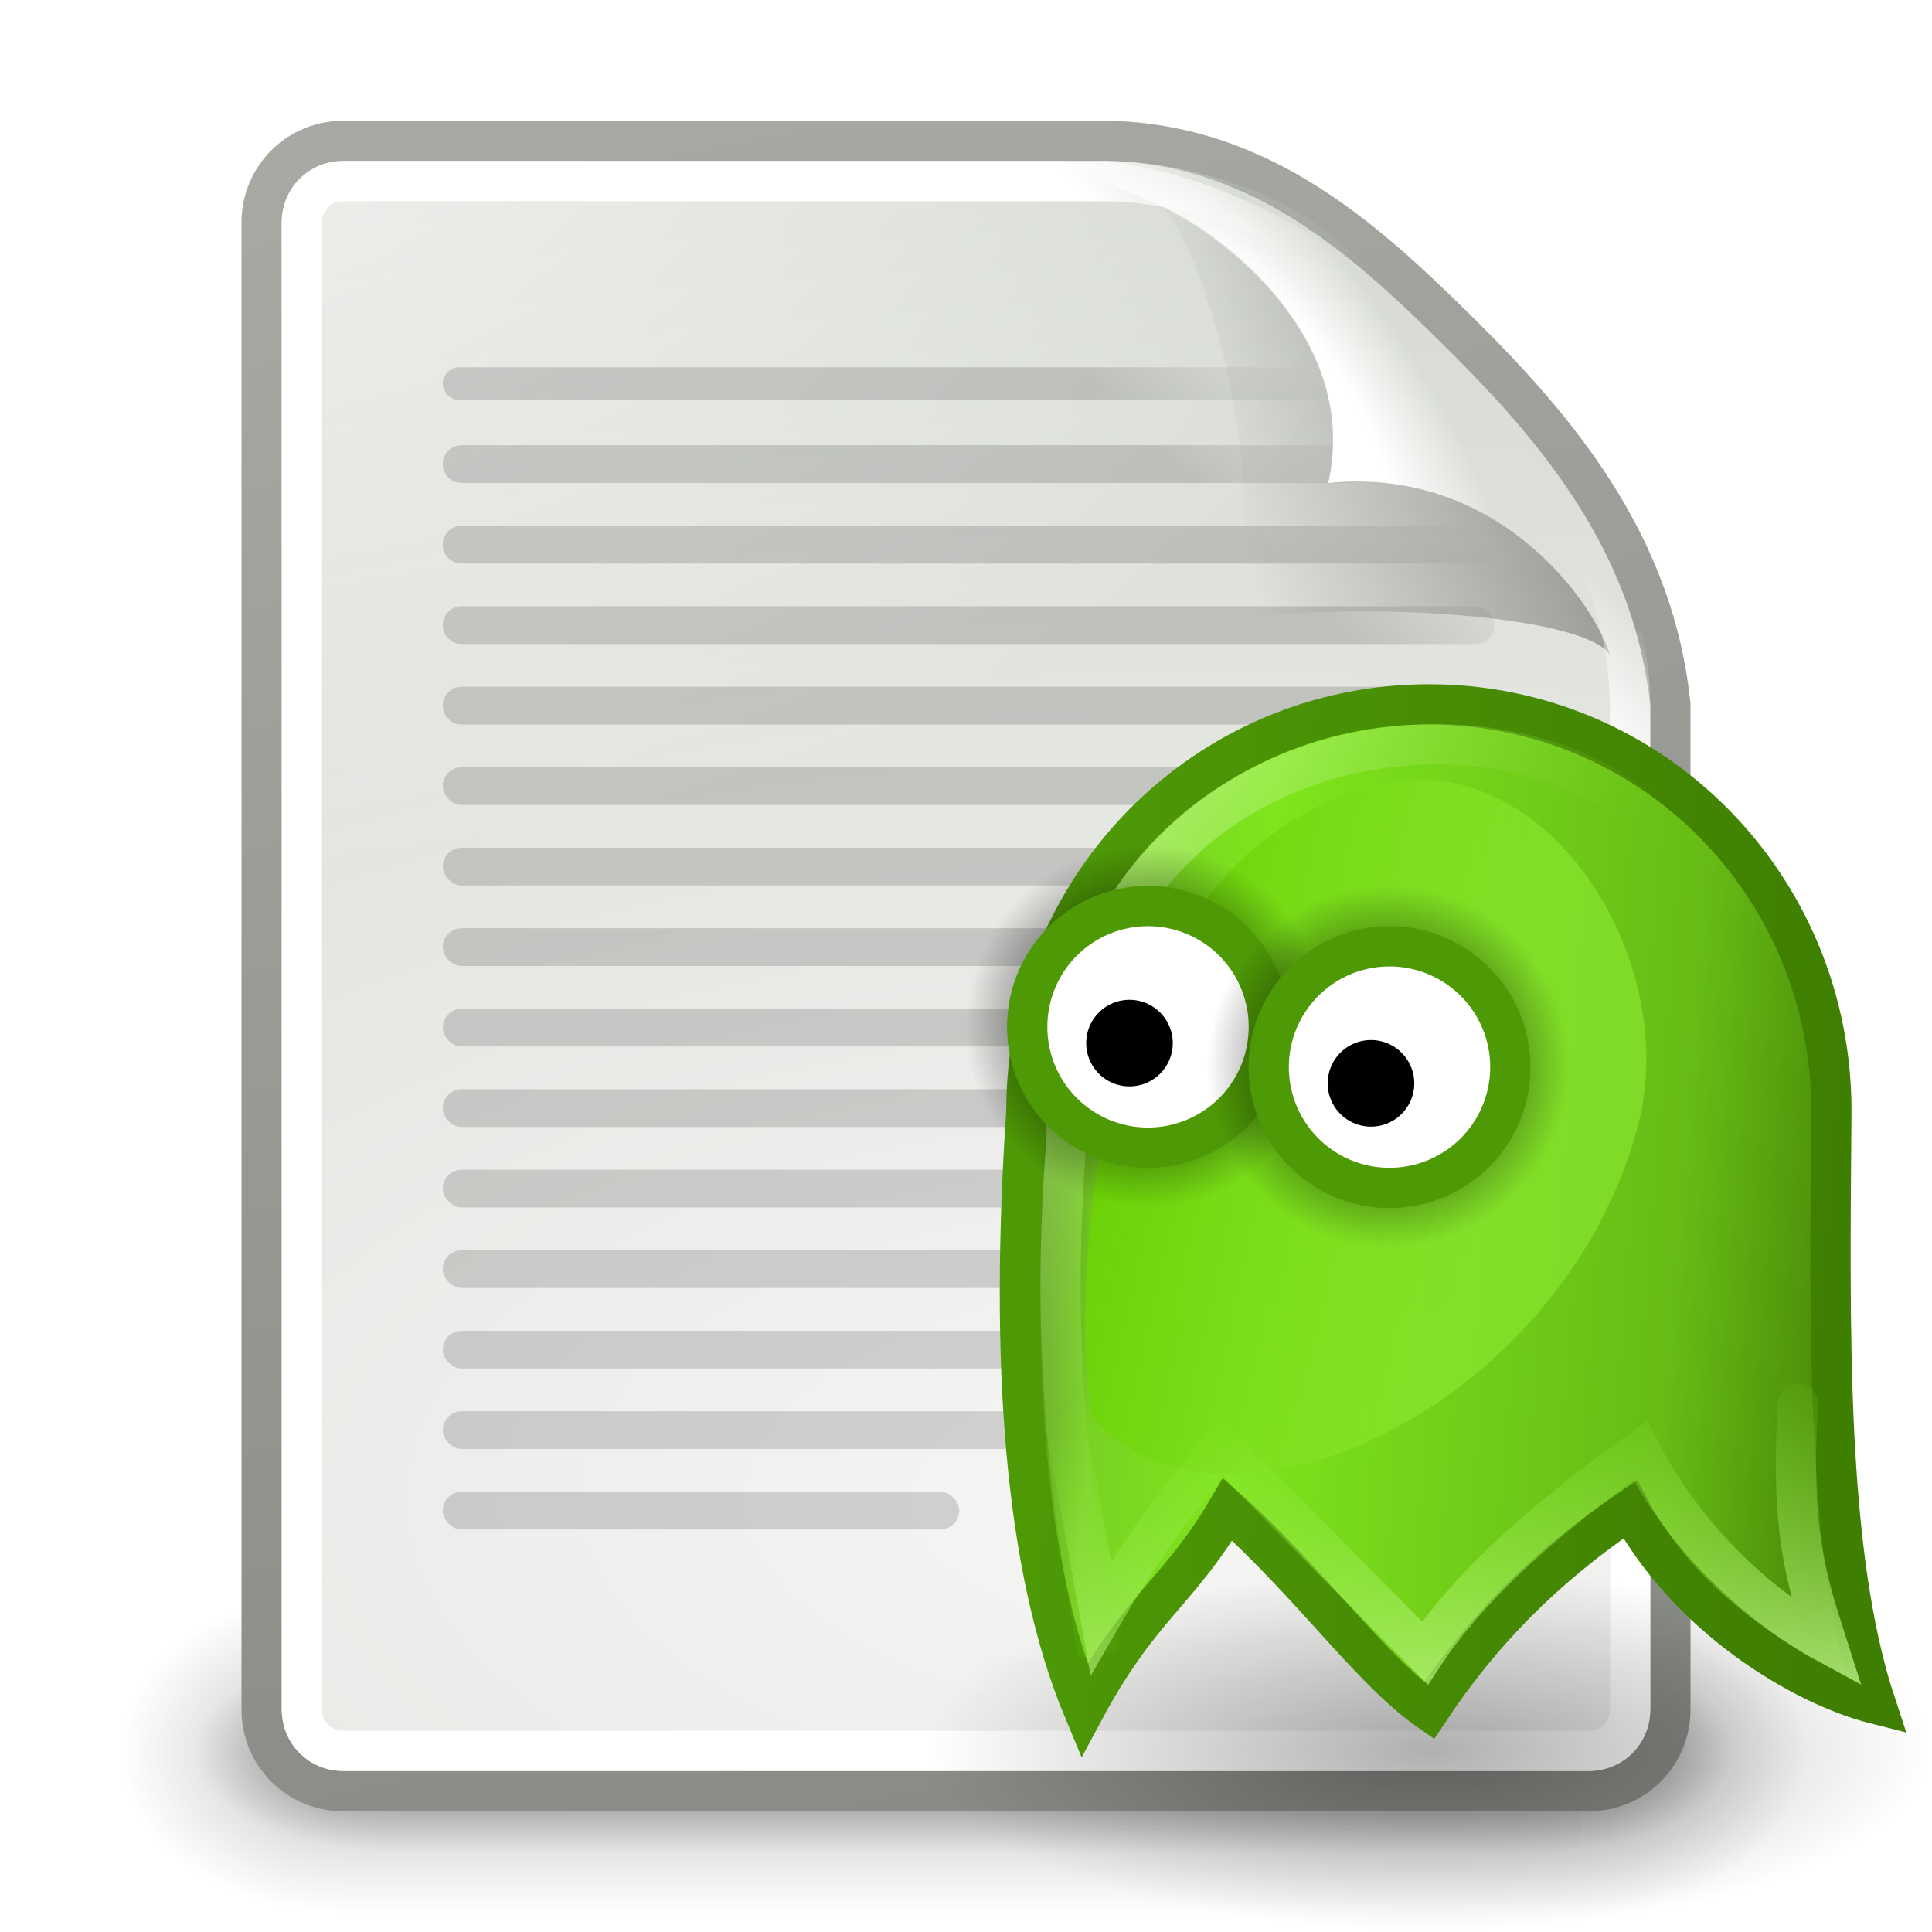 <?xml version="1.0" encoding="UTF-8" standalone="no"?>
<!-- Created with Inkscape (http://www.inkscape.org/) -->
<svg
   xmlns:dc="http://purl.org/dc/elements/1.1/"
   xmlns:cc="http://creativecommons.org/ns#"
   xmlns:rdf="http://www.w3.org/1999/02/22-rdf-syntax-ns#"
   xmlns:svg="http://www.w3.org/2000/svg"
   xmlns="http://www.w3.org/2000/svg"
   xmlns:xlink="http://www.w3.org/1999/xlink"
   xmlns:sodipodi="http://sodipodi.sourceforge.net/DTD/sodipodi-0.dtd"
   xmlns:inkscape="http://www.inkscape.org/namespaces/inkscape"
   width="48px"
   height="48px"
   id="svg22066"
   sodipodi:version="0.32"
   inkscape:version="0.46"
   sodipodi:docname="text-x-boo.svg"
   inkscape:output_extension="org.inkscape.output.svg.inkscape">
  <defs
     id="defs22068">
    <linearGradient
       id="linearGradient11490">
      <stop
         style="stop-color:#bef489;stop-opacity:1;"
         offset="0"
         id="stop11492" />
      <stop
         style="stop-color:#90ec36;stop-opacity:0"
         offset="1"
         id="stop11494" />
    </linearGradient>
    <linearGradient
       inkscape:collect="always"
       xlink:href="#linearGradient11490"
       id="linearGradient11496"
       x1="36.159"
       y1="42.638"
       x2="35.474"
       y2="34.375"
       gradientUnits="userSpaceOnUse"
       gradientTransform="translate(0,2e-6)" />
    <radialGradient
       inkscape:collect="always"
       xlink:href="#linearGradient21406"
       id="radialGradient21416"
       gradientUnits="userSpaceOnUse"
       cx="-44.152"
       cy="26.353"
       fx="-44.152"
       fy="26.353"
       r="3.35" />
    <linearGradient
       inkscape:collect="always"
       id="linearGradient21406">
      <stop
         style="stop-color:#000000;stop-opacity:1;"
         offset="0"
         id="stop21408" />
      <stop
         style="stop-color:#000000;stop-opacity:0;"
         offset="1"
         id="stop21410" />
    </linearGradient>
    <radialGradient
       inkscape:collect="always"
       xlink:href="#linearGradient21406"
       id="radialGradient21420"
       gradientUnits="userSpaceOnUse"
       cx="-44.152"
       cy="26.353"
       fx="-44.152"
       fy="26.353"
       r="3.35" />
    <filter
       inkscape:collect="always"
       id="filter21526">
      <feGaussianBlur
         inkscape:collect="always"
         stdDeviation="0.291"
         id="feGaussianBlur21528" />
    </filter>
    <linearGradient
       id="linearGradient8410">
      <stop
         style="stop-color:#6cd207;stop-opacity:1"
         offset="0"
         id="stop8412" />
      <stop
         style="stop-color:#8be82f;stop-opacity:0.649"
         offset="1"
         id="stop8414" />
    </linearGradient>
    <linearGradient
       inkscape:collect="always"
       xlink:href="#linearGradient8410"
       id="linearGradient14505"
       x1="-59.028"
       y1="30.338"
       x2="-49.877"
       y2="32.391"
       gradientUnits="userSpaceOnUse"
       gradientTransform="translate(86,2e-6)" />
    <linearGradient
       id="linearGradient6141">
      <stop
         style="stop-color:#caff96;stop-opacity:1;"
         offset="0"
         id="stop6143" />
      <stop
         style="stop-color:#73cb1d;stop-opacity:0;"
         offset="1"
         id="stop6145" />
    </linearGradient>
    <linearGradient
       inkscape:collect="always"
       xlink:href="#linearGradient6141"
       id="linearGradient11086"
       gradientUnits="userSpaceOnUse"
       x1="-60.773"
       y1="25.807"
       x2="-51.244"
       y2="31.562"
       gradientTransform="translate(86,2e-6)" />
    <linearGradient
       id="linearGradient10070">
      <stop
         style="stop-color:#4e9a06;stop-opacity:1;"
         offset="0"
         id="stop10072" />
      <stop
         style="stop-color:#3e7e01;stop-opacity:1;"
         offset="1"
         id="stop10074" />
    </linearGradient>
    <linearGradient
       inkscape:collect="always"
       xlink:href="#linearGradient10070"
       id="linearGradient11084"
       gradientUnits="userSpaceOnUse"
       x1="-60.474"
       y1="28.385"
       x2="-40"
       y2="30"
       gradientTransform="translate(86,2e-6)" />
    <linearGradient
       id="linearGradient5162">
      <stop
         style="stop-color:#467b12;stop-opacity:1;"
         offset="0"
         id="stop5164" />
      <stop
         id="stop14503"
         offset="0.103"
         style="stop-color:#79d222;stop-opacity:1;" />
      <stop
         id="stop7397"
         offset="0.267"
         style="stop-color:#7fe51d;stop-opacity:1;" />
      <stop
         style="stop-color:#67bb15;stop-opacity:1;"
         offset="0.796"
         id="stop8553" />
      <stop
         style="stop-color:#488a08;stop-opacity:1;"
         offset="1"
         id="stop5166" />
    </linearGradient>
    <linearGradient
       inkscape:collect="always"
       xlink:href="#linearGradient5162"
       id="linearGradient11082"
       gradientUnits="userSpaceOnUse"
       x1="-60.474"
       y1="28.385"
       x2="-40"
       y2="30"
       gradientTransform="translate(86,2e-6)" />
    <linearGradient
       inkscape:collect="always"
       id="linearGradient12059">
      <stop
         style="stop-color:#000000;stop-opacity:1;"
         offset="0"
         id="stop12061" />
      <stop
         style="stop-color:#000000;stop-opacity:0;"
         offset="1"
         id="stop12063" />
    </linearGradient>
    <radialGradient
       inkscape:collect="always"
       xlink:href="#linearGradient12059"
       id="radialGradient12065"
       cx="59.895"
       cy="53.201"
       fx="59.895"
       fy="53.201"
       r="16.106"
       gradientTransform="matrix(1,0,0,0.333,0,35.467)"
       gradientUnits="userSpaceOnUse" />
    <linearGradient
       inkscape:collect="always"
       id="linearGradient3656">
      <stop
         style="stop-color:#ffffff;stop-opacity:1;"
         offset="0"
         id="stop3658" />
      <stop
         style="stop-color:#ffffff;stop-opacity:0;"
         offset="1"
         id="stop3660" />
    </linearGradient>
    <linearGradient
       inkscape:collect="always"
       xlink:href="#linearGradient3656"
       id="linearGradient5816"
       gradientUnits="userSpaceOnUse"
       x1="-26.754"
       y1="11.566"
       x2="-24.75"
       y2="9.688" />
    <linearGradient
       inkscape:collect="always"
       id="linearGradient3520">
      <stop
         style="stop-color:#000000;stop-opacity:0.413"
         offset="0"
         id="stop3522" />
      <stop
         style="stop-color:#000000;stop-opacity:0;"
         offset="1"
         id="stop3524" />
    </linearGradient>
    <linearGradient
       inkscape:collect="always"
       xlink:href="#linearGradient3520"
       id="linearGradient5836"
       gradientUnits="userSpaceOnUse"
       gradientTransform="matrix(0.922,0,0,0.919,-92.447,61.326)"
       x1="-18.589"
       y1="11.053"
       x2="-28.789"
       y2="14.07" />
    <linearGradient
       id="linearGradient3671">
      <stop
         style="stop-color:#ffffff;stop-opacity:1;"
         offset="0"
         id="stop3673" />
      <stop
         id="stop3691"
         offset="0.475"
         style="stop-color:#ffffff;stop-opacity:1;" />
      <stop
         style="stop-color:#ffffff;stop-opacity:0;"
         offset="1"
         id="stop3675" />
    </linearGradient>
    <radialGradient
       inkscape:collect="always"
       xlink:href="#linearGradient3671"
       id="radialGradient5839"
       gradientUnits="userSpaceOnUse"
       gradientTransform="matrix(0.407,-0.28,0.751,1.093,-115.185,51.562)"
       cx="-26.305"
       cy="10.108"
       fx="-26.305"
       fy="10.108"
       r="7.042" />
    <linearGradient
       inkscape:collect="always"
       id="linearGradient6469">
      <stop
         style="stop-color:#000000;stop-opacity:1;"
         offset="0"
         id="stop6471" />
      <stop
         style="stop-color:#000000;stop-opacity:0;"
         offset="1"
         id="stop6473" />
    </linearGradient>
    <linearGradient
       inkscape:collect="always"
       xlink:href="#linearGradient6469"
       id="linearGradient6475"
       x1="58.282"
       y1="70.752"
       x2="61.181"
       y2="67.799"
       gradientUnits="userSpaceOnUse"
       gradientTransform="translate(-180,0)" />
    <linearGradient
       inkscape:collect="always"
       id="linearGradient3741">
      <stop
         style="stop-color:#ffffff;stop-opacity:1;"
         offset="0"
         id="stop3743" />
      <stop
         style="stop-color:#ffffff;stop-opacity:0;"
         offset="1"
         id="stop3745" />
    </linearGradient>
    <radialGradient
       inkscape:collect="always"
       xlink:href="#linearGradient3741"
       id="radialGradient5810"
       gradientUnits="userSpaceOnUse"
       gradientTransform="matrix(1.886,0,0,1.176,-3.544,-4.235)"
       cx="4"
       cy="5.3"
       fx="4"
       fy="5.3"
       r="17" />
    <linearGradient
       inkscape:collect="always"
       id="linearGradient3613">
      <stop
         style="stop-color:#888a85;stop-opacity:1"
         offset="0"
         id="stop3615" />
      <stop
         style="stop-color:#babdb6;stop-opacity:1"
         offset="1"
         id="stop3617" />
    </linearGradient>
    <linearGradient
       inkscape:collect="always"
       xlink:href="#linearGradient3613"
       id="linearGradient5845"
       gradientUnits="userSpaceOnUse"
       gradientTransform="translate(-90,60)"
       x1="-47.5"
       y1="49.021"
       x2="-62.75"
       y2="-22.502" />
    <linearGradient
       id="linearGradient3683">
      <stop
         id="stop3685"
         offset="0"
         style="stop-color:#f6f6f5;stop-opacity:1;" />
      <stop
         id="stop3689"
         offset="1"
         style="stop-color:#d3d7cf;stop-opacity:1" />
    </linearGradient>
    <radialGradient
       inkscape:collect="always"
       xlink:href="#linearGradient3683"
       id="radialGradient5843"
       gradientUnits="userSpaceOnUse"
       gradientTransform="matrix(3.996,0,0,1.935,0.621,28.833)"
       cx="-30.25"
       cy="35.357"
       fx="-30.25"
       fy="35.357"
       r="18" />
    <linearGradient
       inkscape:collect="always"
       xlink:href="#linearGradient3702"
       id="linearGradient5804"
       gradientUnits="userSpaceOnUse"
       x1="25.058"
       y1="47.028"
       x2="25.058"
       y2="39.999" />
    <radialGradient
       inkscape:collect="always"
       xlink:href="#linearGradient3688"
       id="radialGradient5802"
       gradientUnits="userSpaceOnUse"
       gradientTransform="matrix(2.004,0,0,1.4,-20.012,-104.4)"
       cx="4.993"
       cy="43.5"
       fx="4.993"
       fy="43.5"
       r="2.5" />
    <radialGradient
       inkscape:collect="always"
       xlink:href="#linearGradient3688"
       id="radialGradient5800"
       gradientUnits="userSpaceOnUse"
       gradientTransform="matrix(2.004,0,0,1.4,27.988,-17.4)"
       cx="4.993"
       cy="43.5"
       fx="4.993"
       fy="43.5"
       r="2.5" />
    <linearGradient
       id="linearGradient3702">
      <stop
         id="stop3704"
         offset="0"
         style="stop-color:black;stop-opacity:0;" />
      <stop
         style="stop-color:black;stop-opacity:1;"
         offset="0.5"
         id="stop3710" />
      <stop
         id="stop3706"
         offset="1"
         style="stop-color:black;stop-opacity:0;" />
    </linearGradient>
    <linearGradient
       inkscape:collect="always"
       xlink:href="#linearGradient3702"
       id="linearGradient5798"
       gradientUnits="userSpaceOnUse"
       x1="25.058"
       y1="47.028"
       x2="25.058"
       y2="39.999" />
    <radialGradient
       inkscape:collect="always"
       xlink:href="#linearGradient3688"
       id="radialGradient5796"
       gradientUnits="userSpaceOnUse"
       gradientTransform="matrix(2.004,0,0,1.4,-20.012,-104.4)"
       cx="4.993"
       cy="43.5"
       fx="4.993"
       fy="43.5"
       r="2.5" />
    <linearGradient
       id="linearGradient3688"
       inkscape:collect="always">
      <stop
         id="stop3690"
         offset="0"
         style="stop-color:black;stop-opacity:1;" />
      <stop
         id="stop3692"
         offset="1"
         style="stop-color:black;stop-opacity:0;" />
    </linearGradient>
    <radialGradient
       inkscape:collect="always"
       xlink:href="#linearGradient3688"
       id="radialGradient5794"
       gradientUnits="userSpaceOnUse"
       gradientTransform="matrix(2.004,0,0,1.4,27.988,-17.4)"
       cx="4.993"
       cy="43.5"
       fx="4.993"
       fy="43.5"
       r="2.5" />
  </defs>
  <sodipodi:namedview
     id="base"
     pagecolor="#ffffff"
     bordercolor="#666666"
     borderopacity="1.0"
     inkscape:pageopacity="0.0"
     inkscape:pageshadow="2"
     inkscape:zoom="7"
     inkscape:cx="24"
     inkscape:cy="24"
     inkscape:current-layer="layer1"
     showgrid="true"
     inkscape:grid-bbox="true"
     inkscape:document-units="px"
     inkscape:window-width="641"
     inkscape:window-height="688"
     inkscape:window-x="302"
     inkscape:window-y="333" />
  <g
     id="layer1"
     inkscape:label="Layer 1"
     inkscape:groupmode="layer">
    <g
       style="display:inline"
       id="g6015"
       transform="translate(150,-60)">
      <rect
         y="60"
         x="-150"
         height="48"
         width="48"
         id="rect5504"
         style="opacity:0;fill:#000000;fill-opacity:1;stroke:none;stroke-width:1;stroke-miterlimit:4;stroke-dasharray:none;display:inline" />
      <g
         transform="matrix(1.046,0,0,0.889,-151.186,65.722)"
         inkscape:label="Shadow"
         id="g5508"
         style="opacity:0.656;display:inline">
        <g
           transform="matrix(1.053,0,0,1.286,-1.263,-13.429)"
           style="opacity:0.4"
           id="g5511">
          <rect
             style="opacity:1;fill:url(#radialGradient5794);fill-opacity:1;stroke:none;stroke-width:1;stroke-linecap:round;stroke-linejoin:miter;stroke-miterlimit:4;stroke-dasharray:none;stroke-opacity:1"
             id="rect5513"
             width="5"
             height="7"
             x="38"
             y="40" />
          <rect
             style="opacity:1;fill:url(#radialGradient5796);fill-opacity:1;stroke:none;stroke-width:1;stroke-linecap:round;stroke-linejoin:miter;stroke-miterlimit:4;stroke-dasharray:none;stroke-opacity:1"
             id="rect5515"
             width="5"
             height="7"
             x="-10"
             y="-47"
             transform="scale(-1,-1)" />
          <rect
             style="opacity:1;fill:url(#linearGradient5798);fill-opacity:1;stroke:none;stroke-width:1;stroke-linecap:round;stroke-linejoin:miter;stroke-miterlimit:4;stroke-dasharray:none;stroke-opacity:1"
             id="rect5517"
             width="28"
             height="7"
             x="10"
             y="40" />
        </g>
      </g>
      <g
         transform="matrix(0.955,0,0,0.556,-148.988,79.889)"
         inkscape:label="Shadow"
         id="g5519"
         style="display:inline">
        <g
           transform="matrix(1.053,0,0,1.286,-1.263,-13.429)"
           style="opacity:0.4"
           id="g5521">
          <rect
             style="opacity:1;fill:url(#radialGradient5800);fill-opacity:1;stroke:none;stroke-width:1;stroke-linecap:round;stroke-linejoin:miter;stroke-miterlimit:4;stroke-dasharray:none;stroke-opacity:1"
             id="rect5523"
             width="5"
             height="7"
             x="38"
             y="40" />
          <rect
             style="opacity:1;fill:url(#radialGradient5802);fill-opacity:1;stroke:none;stroke-width:1;stroke-linecap:round;stroke-linejoin:miter;stroke-miterlimit:4;stroke-dasharray:none;stroke-opacity:1"
             id="rect5525"
             width="5"
             height="7"
             x="-10"
             y="-47"
             transform="scale(-1,-1)" />
          <rect
             style="opacity:1;fill:url(#linearGradient5804);fill-opacity:1;stroke:none;stroke-width:1;stroke-linecap:round;stroke-linejoin:miter;stroke-miterlimit:4;stroke-dasharray:none;stroke-opacity:1"
             id="rect5527"
             width="28"
             height="7"
             x="10"
             y="40" />
        </g>
      </g>
      <path
         sodipodi:nodetypes="ccsccccccc"
         id="path5529"
         d="M -141.476,63.5 C -141.476,63.5 -124,63.5 -122.5,63.5 C -118.623,63.573 -116,66 -113.5,68.5 C -111,71 -108.892,73.753 -108.5,77.5 C -108.5,79 -108.5,102.476 -108.5,102.476 C -108.5,103.597 -109.403,104.5 -110.524,104.5 L -141.476,104.5 C -142.597,104.5 -143.5,103.597 -143.5,102.476 L -143.5,65.524 C -143.5,64.403 -142.597,63.5 -141.476,63.5 z"
         style="fill:url(#radialGradient5843);fill-opacity:1;stroke:url(#linearGradient5845);stroke-width:1;stroke-miterlimit:4;display:inline" />
      <path
         transform="translate(-150,60)"
         d="M 8.531,4 C 7.673,4 7,4.673 7,5.531 L 7,42.469 C 7,43.327 7.673,44 8.531,44 L 39.469,44 C 40.327,44 41,43.327 41,42.469 C 41,42.469 41,19 41,17.5 C 41,16.108 40.513,13.201 38.656,11.344 C 36.656,9.344 35.656,8.344 33.656,6.344 C 31.799,4.487 28.892,4 27.5,4 C 26,4 8.531,4 8.531,4 z"
         id="path5531"
         style="opacity:0.68;fill:url(#radialGradient5810);fill-opacity:1;stroke:none;stroke-width:1;stroke-miterlimit:4;display:inline"
         inkscape:original="M 8.53125 3.5 C 7.410033 3.5 6.5 4.4100329 6.5 5.53125 L 6.5 42.46875 C 6.5 43.589967 7.4100329 44.5 8.53125 44.5 L 39.46875 44.5 C 40.589967 44.5 41.5 43.589966 41.5 42.46875 C 41.5 42.46875 41.5 19 41.5 17.5 C 41.5 16 41 13 39 11 C 37 9 36 8 34 6 C 32 4 29 3.5 27.5 3.5 C 26 3.5 8.5312499 3.5 8.53125 3.5 z "
         inkscape:radius="-0.4861359"
         sodipodi:type="inkscape:offset" />
      <path
         id="rect5857"
         d="M -138.594,69.125 C -138.812,69.125 -139,69.313 -139,69.531 C -139,69.75 -138.812,69.937 -138.594,69.938 L -117.406,69.938 C -117.188,69.938 -117,69.75 -117,69.531 C -117,69.313 -117.188,69.125 -117.406,69.125 L -138.594,69.125 z M -138.531,71.062 C -138.791,71.062 -139,71.272 -139,71.531 C -139,71.791 -138.791,72 -138.531,72 L -116.469,72 C -116.209,72 -116,71.791 -116,71.531 C -116,71.272 -116.209,71.062 -116.469,71.062 L -138.531,71.062 z M -138.531,73.062 C -138.791,73.062 -139,73.272 -139,73.531 C -139,73.791 -138.791,74 -138.531,74 L -113.344,74 C -113.084,74 -112.875,73.791 -112.875,73.531 C -112.875,73.272 -113.084,73.062 -113.344,73.062 L -138.531,73.062 z M -138.531,75.062 C -138.791,75.062 -139,75.272 -139,75.531 C -139,75.791 -138.791,76 -138.531,76 L -113.344,76 C -113.084,76 -112.875,75.791 -112.875,75.531 C -112.875,75.272 -113.084,75.062 -113.344,75.062 L -138.531,75.062 z M -138.531,77.062 C -138.791,77.062 -139,77.272 -139,77.531 C -139,77.791 -138.791,78 -138.531,78 L -113.344,78 C -113.084,78 -112.875,77.791 -112.875,77.531 C -112.875,77.272 -113.084,77.062 -113.344,77.062 L -138.531,77.062 z"
         style="opacity:0.15;fill:url(#linearGradient6475);fill-opacity:1;fill-rule:evenodd;stroke:none;stroke-width:1px;stroke-linecap:round;stroke-linejoin:round;marker:none;marker-start:none;marker-mid:none;marker-end:none;stroke-miterlimit:4;stroke-dasharray:none;stroke-dashoffset:0;stroke-opacity:1;visibility:visible;display:inline;overflow:visible" />
      <path
         sodipodi:nodetypes="ccccczc"
         id="path5533"
         d="M -122.5,64 C -123.889,64 -122.542,64.497 -121.156,65.125 C -119.77,65.753 -116.183,68.34 -117,72 C -112.677,71.569 -110.321,75.122 -110,76.281 C -109.679,77.44 -109,78.889 -109,77.5 C -108.972,73.694 -111.845,71.068 -113.844,68.844 C -115.842,66.619 -118.846,64.477 -122.5,64 z"
         style="fill:url(#radialGradient5839);fill-opacity:1;stroke:none;stroke-width:1;stroke-miterlimit:4;display:inline" />
      <path
         sodipodi:nodetypes="ccccc"
         id="path5535"
         d="M -121.399,65.014 C -120.477,65.014 -118.391,71.21 -119.313,75.344 C -115.018,74.916 -110.46,75.432 -110,76.281 C -110.321,75.122 -112.677,71.569 -117,72 C -116.135,68.125 -120.187,65.383 -121.399,65.014 z"
         style="opacity:0.879;fill:url(#linearGradient5836);fill-opacity:1;stroke:none;stroke-width:1;stroke-miterlimit:4;display:inline" />
      <path
         transform="translate(-90,60)"
         d="M -51.469,4.5 C -52.052,4.5 -52.5,4.948 -52.5,5.531 L -52.5,42.469 C -52.5,43.052 -52.052,43.5 -51.469,43.5 L -20.531,43.5 C -19.948,43.5 -19.5,43.052 -19.5,42.469 C -19.5,42.469 -19.5,19 -19.5,17.5 C -19.5,16.221 -19.98,13.395 -21.688,11.688 C -23.688,9.688 -24.688,8.688 -26.688,6.688 C -28.395,4.98 -31.221,4.5 -32.5,4.5 C -34,4.5 -51.469,4.5 -51.469,4.5 z"
         id="path5537"
         style="fill:none;fill-opacity:1;stroke:url(#linearGradient5816);stroke-width:1;stroke-miterlimit:4;display:inline"
         inkscape:original="M -51.46875 3.5 C -52.589967 3.5 -53.5 4.4100329 -53.5 5.53125 L -53.5 42.46875 C -53.5 43.589967 -52.589966 44.5 -51.46875 44.5 L -20.53125 44.5 C -19.410033 44.5 -18.5 43.589966 -18.5 42.46875 C -18.5 42.46875 -18.5 19 -18.5 17.5 C -18.5 16 -19 13 -21 11 C -23 9 -24 8 -26 6 C -28 4 -31 3.5 -32.5 3.5 C -34 3.5 -51.468749 3.5 -51.46875 3.5 z "
         inkscape:radius="-0.99436891"
         sodipodi:type="inkscape:offset" />
      <g
         inkscape:r_cy="true"
         inkscape:r_cx="true"
         transform="matrix(0.929,0,0,1,-148.289,60)"
         style="opacity:0.15;fill:#000000;display:inline"
         id="g5539">
        <rect
           ry="0.469"
           rx="0.505"
           inkscape:r_cy="true"
           inkscape:r_cx="true"
           y="19.062"
           x="10"
           height="0.938"
           width="28.125"
           id="rect5549"
           style="opacity:1;fill:#000000;fill-opacity:1;fill-rule:evenodd;stroke:none;stroke-width:1px;stroke-linecap:round;stroke-linejoin:round;marker:none;marker-start:none;marker-mid:none;marker-end:none;stroke-miterlimit:4;stroke-dasharray:none;stroke-dashoffset:0;stroke-opacity:1;visibility:visible;display:inline;overflow:visible" />
        <rect
           style="opacity:1;fill:#000000;fill-opacity:1;fill-rule:evenodd;stroke:none;stroke-width:1px;stroke-linecap:round;stroke-linejoin:round;marker:none;marker-start:none;marker-mid:none;marker-end:none;stroke-miterlimit:4;stroke-dasharray:none;stroke-dashoffset:0;stroke-opacity:1;visibility:visible;display:inline;overflow:visible"
           id="rect5553"
           width="28.125"
           height="0.938"
           x="10"
           y="21.062"
           inkscape:r_cx="true"
           inkscape:r_cy="true"
           rx="0.505"
           ry="0.469" />
        <rect
           style="opacity:1;fill:#000000;fill-opacity:1;fill-rule:evenodd;stroke:none;stroke-width:1px;stroke-linecap:round;stroke-linejoin:round;marker:none;marker-start:none;marker-mid:none;marker-end:none;stroke-miterlimit:4;stroke-dasharray:none;stroke-dashoffset:0;stroke-opacity:1;visibility:visible;display:inline;overflow:visible"
           id="rect5555"
           width="28.125"
           height="0.938"
           x="10"
           y="23.062"
           inkscape:r_cx="true"
           inkscape:r_cy="true"
           rx="0.505"
           ry="0.469" />
        <rect
           ry="0.469"
           rx="0.505"
           inkscape:r_cy="true"
           inkscape:r_cx="true"
           y="25.062"
           x="10"
           height="0.938"
           width="28.125"
           id="rect5557"
           style="opacity:1;fill:#000000;fill-opacity:1;fill-rule:evenodd;stroke:none;stroke-width:1px;stroke-linecap:round;stroke-linejoin:round;marker:none;marker-start:none;marker-mid:none;marker-end:none;stroke-miterlimit:4;stroke-dasharray:none;stroke-dashoffset:0;stroke-opacity:1;visibility:visible;display:inline;overflow:visible" />
        <rect
           ry="0.469"
           rx="0.505"
           inkscape:r_cy="true"
           inkscape:r_cx="true"
           y="27.062"
           x="10"
           height="0.938"
           width="28.125"
           id="rect5559"
           style="opacity:1;fill:#000000;fill-opacity:1;fill-rule:evenodd;stroke:none;stroke-width:1px;stroke-linecap:round;stroke-linejoin:round;marker:none;marker-start:none;marker-mid:none;marker-end:none;stroke-miterlimit:4;stroke-dasharray:none;stroke-dashoffset:0;stroke-opacity:1;visibility:visible;display:inline;overflow:visible" />
        <rect
           style="opacity:1;fill:#000000;fill-opacity:1;fill-rule:evenodd;stroke:none;stroke-width:1px;stroke-linecap:round;stroke-linejoin:round;marker:none;marker-start:none;marker-mid:none;marker-end:none;stroke-miterlimit:4;stroke-dasharray:none;stroke-dashoffset:0;stroke-opacity:1;visibility:visible;display:inline;overflow:visible"
           id="rect5561"
           width="28.125"
           height="0.938"
           x="10"
           y="29.062"
           inkscape:r_cx="true"
           inkscape:r_cy="true"
           rx="0.505"
           ry="0.469" />
        <rect
           style="opacity:1;fill:#000000;fill-opacity:1;fill-rule:evenodd;stroke:none;stroke-width:1px;stroke-linecap:round;stroke-linejoin:round;marker:none;marker-start:none;marker-mid:none;marker-end:none;stroke-miterlimit:4;stroke-dasharray:none;stroke-dashoffset:0;stroke-opacity:1;visibility:visible;display:inline;overflow:visible"
           id="rect5563"
           width="28.125"
           height="0.938"
           x="10"
           y="31.062"
           inkscape:r_cx="true"
           inkscape:r_cy="true"
           rx="0.505"
           ry="0.469" />
        <rect
           ry="0.469"
           rx="0.505"
           inkscape:r_cy="true"
           inkscape:r_cx="true"
           y="33.062"
           x="10"
           height="0.938"
           width="28.125"
           id="rect5565"
           style="opacity:1;fill:#000000;fill-opacity:1;fill-rule:evenodd;stroke:none;stroke-width:1px;stroke-linecap:round;stroke-linejoin:round;marker:none;marker-start:none;marker-mid:none;marker-end:none;stroke-miterlimit:4;stroke-dasharray:none;stroke-dashoffset:0;stroke-opacity:1;visibility:visible;display:inline;overflow:visible" />
        <rect
           ry="0.469"
           rx="0.505"
           inkscape:r_cy="true"
           inkscape:r_cx="true"
           y="35.062"
           x="10"
           height="0.938"
           width="28.125"
           id="rect5567"
           style="opacity:1;fill:#000000;fill-opacity:1;fill-rule:evenodd;stroke:none;stroke-width:1px;stroke-linecap:round;stroke-linejoin:round;marker:none;marker-start:none;marker-mid:none;marker-end:none;stroke-miterlimit:4;stroke-dasharray:none;stroke-dashoffset:0;stroke-opacity:1;visibility:visible;display:inline;overflow:visible" />
        <rect
           ry="0.469"
           rx="0.505"
           inkscape:r_cy="true"
           inkscape:r_cx="true"
           y="37.062"
           x="10"
           height="0.938"
           width="13.812"
           id="rect5569"
           style="opacity:1;fill:#000000;fill-opacity:1;fill-rule:evenodd;stroke:none;stroke-width:1px;stroke-linecap:round;stroke-linejoin:round;marker:none;marker-start:none;marker-mid:none;marker-end:none;stroke-miterlimit:4;stroke-dasharray:none;stroke-dashoffset:0;stroke-opacity:1;visibility:visible;display:inline;overflow:visible" />
      </g>
    </g>
    <path
       sodipodi:type="arc"
       style="opacity:0.31;fill:url(#radialGradient12065);fill-opacity:1;fill-rule:nonzero;stroke:none;stroke-width:1;stroke-linecap:round;stroke-linejoin:miter;stroke-miterlimit:4;stroke-dasharray:none;stroke-dashoffset:0;stroke-opacity:1"
       id="path11088"
       sodipodi:cx="59.894661"
       sodipodi:cy="53.200935"
       sodipodi:rx="16.106127"
       sodipodi:ry="5.3687091"
       d="M 76.001,53.201 A 16.106,5.369 0 1 1 43.789,53.201 A 16.106,5.369 0 1 1 76.001,53.201 z"
       transform="matrix(0.776,0,0,0.838,-10.984,-1.093)" />
    <path
       sodipodi:nodetypes="ccccccccc"
       id="rect2237"
       d="M 35.5,17.5 C 29.96,17.5 25.5,22 25.5,27.594 C 25.085,33.797 25.44,38.933 26.929,42.5 C 28.324,39.898 29.265,39.595 30.5,37.5 C 32.598,39.379 34.07,41.503 35.5,42.5 C 36.779,40.574 38.339,38.961 40.5,37.5 C 41.937,40.164 44.765,41.872 46.6,42.335 C 45.36,38.585 45.457,33.054 45.5,27.594 C 45.5,22 41.04,17.5 35.5,17.5 z"
       style="opacity:1;fill:url(#linearGradient11082);fill-opacity:1;fill-rule:nonzero;stroke:url(#linearGradient11084);stroke-width:1;stroke-linecap:round;stroke-linejoin:miter;stroke-miterlimit:4;stroke-dasharray:none;stroke-dashoffset:0;stroke-opacity:1" />
    <path
       sodipodi:nodetypes="ccc"
       id="path5170"
       d="M 40.871,20.243 C 36.783,16.631 26.5,18.274 26.5,28.278 C 26.06,33.823 26.664,37.492 27.286,41.115"
       style="opacity:0.582;fill:none;fill-rule:evenodd;stroke:url(#linearGradient11086);stroke-width:1px;stroke-linecap:butt;stroke-linejoin:miter;stroke-opacity:1" />
    <path
       style="opacity:1;fill:url(#linearGradient14505);fill-opacity:1;fill-rule:nonzero;stroke:none;stroke-width:1;stroke-linecap:round;stroke-linejoin:miter;stroke-miterlimit:4;stroke-dasharray:none;stroke-dashoffset:0;stroke-opacity:1;filter:url(#filter21526)"
       d="M 34.504,19.455 C 28.034,20.721 26.413,29.776 27.129,35.179 C 30.206,38.879 38.736,35.125 40.677,28.037 C 41.812,23.89 38.488,18.676 34.504,19.455 z"
       id="path7429"
       sodipodi:nodetypes="ccss" />
    <path
       sodipodi:type="arc"
       style="opacity:1;fill:url(#radialGradient21420);fill-opacity:1;fill-rule:nonzero;stroke:none;stroke-width:1.117;stroke-linecap:round;stroke-linejoin:miter;stroke-miterlimit:4;stroke-dasharray:none;stroke-dashoffset:0;stroke-opacity:1"
       id="path21418"
       sodipodi:cx="-44.152264"
       sodipodi:cy="26.353365"
       sodipodi:rx="3.3500745"
       sodipodi:ry="3.3500745"
       d="M -40.802,26.353 A 3.35,3.35 0 1 1 -47.502,26.353 A 3.35,3.35 0 1 1 -40.802,26.353 z"
       transform="matrix(-1.343,0,0,1.343,-30.808,-9.899)" />
    <path
       transform="matrix(-0.896,0,0,0.896,-11.038,1.9)"
       d="M -40.802,26.353 A 3.35,3.35 0 1 1 -47.502,26.353 A 3.35,3.35 0 1 1 -40.802,26.353 z"
       sodipodi:ry="3.3500745"
       sodipodi:rx="3.3500745"
       sodipodi:cy="26.353365"
       sodipodi:cx="-44.152264"
       id="path3211"
       style="opacity:1;fill:#ffffff;fill-opacity:1;fill-rule:nonzero;stroke:#4e9a06;stroke-width:1.117;stroke-linecap:round;stroke-linejoin:miter;stroke-miterlimit:4;stroke-dasharray:none;stroke-dashoffset:0;stroke-opacity:1"
       sodipodi:type="arc" />
    <path
       transform="matrix(-1.343,0,0,1.343,-24.808,-8.899)"
       d="M -40.802,26.353 A 3.35,3.35 0 1 1 -47.502,26.353 A 3.35,3.35 0 1 1 -40.802,26.353 z"
       sodipodi:ry="3.3500745"
       sodipodi:rx="3.3500745"
       sodipodi:cy="26.353365"
       sodipodi:cx="-44.152264"
       id="path20363"
       style="opacity:1;fill:url(#radialGradient21416);fill-opacity:1;fill-rule:nonzero;stroke:none;stroke-width:1.117;stroke-linecap:round;stroke-linejoin:miter;stroke-miterlimit:4;stroke-dasharray:none;stroke-dashoffset:0;stroke-opacity:1"
       sodipodi:type="arc" />
    <path
       sodipodi:type="arc"
       style="opacity:1;fill:#ffffff;fill-opacity:1;fill-rule:nonzero;stroke:#4e9a06;stroke-width:1.117;stroke-linecap:round;stroke-linejoin:miter;stroke-miterlimit:4;stroke-dasharray:none;stroke-dashoffset:0;stroke-opacity:1"
       id="path6153"
       sodipodi:cx="-44.152264"
       sodipodi:cy="26.353365"
       sodipodi:rx="3.3500745"
       sodipodi:ry="3.3500745"
       d="M -40.802,26.353 A 3.35,3.35 0 1 1 -47.502,26.353 A 3.35,3.35 0 1 1 -40.802,26.353 z"
       transform="matrix(-0.896,0,0,0.896,-5.038,2.9)" />
    <path
       transform="matrix(-0.321,0,0,0.321,19.889,18.456)"
       d="M -40.802,26.353 A 3.35,3.35 0 1 1 -47.502,26.353 A 3.35,3.35 0 1 1 -40.802,26.353 z"
       sodipodi:ry="3.3500745"
       sodipodi:rx="3.3500745"
       sodipodi:cy="26.353365"
       sodipodi:cx="-44.152264"
       id="path10097"
       style="opacity:1;fill:#000000;fill-opacity:1;fill-rule:nonzero;stroke:none;stroke-width:3.35;stroke-linecap:round;stroke-linejoin:miter;stroke-miterlimit:4;stroke-dasharray:none;stroke-dashoffset:0;stroke-opacity:1"
       sodipodi:type="arc" />
    <path
       sodipodi:type="arc"
       style="opacity:1;fill:#000000;fill-opacity:1;fill-rule:nonzero;stroke:none;stroke-width:3.35;stroke-linecap:round;stroke-linejoin:miter;stroke-miterlimit:4;stroke-dasharray:none;stroke-dashoffset:0;stroke-opacity:1"
       id="path11080"
       sodipodi:cx="-44.152264"
       sodipodi:cy="26.353365"
       sodipodi:rx="3.3500745"
       sodipodi:ry="3.3500745"
       d="M -40.802,26.353 A 3.35,3.35 0 1 1 -47.502,26.353 A 3.35,3.35 0 1 1 -40.802,26.353 z"
       transform="matrix(-0.321,0,0,0.321,13.889,17.456)" />
    <path
       style="opacity:0.796;fill:#000000;fill-opacity:0;fill-rule:evenodd;stroke:url(#linearGradient11496);stroke-width:1px;stroke-linecap:round;stroke-linejoin:miter;stroke-opacity:1"
       d="M 44.668,34.875 C 44.479,38.024 44.876,39.238 45.383,40.821 C 43.48,39.789 41.763,38.015 40.751,36.043 C 38.061,37.955 36.367,39.607 35.403,41.068 L 30.33,35.937 C 29.347,37.222 28.566,38.094 27.347,40.203 L 26.32,34.462"
       id="path9526"
       sodipodi:nodetypes="ccccccc" />
  </g>
</svg>
